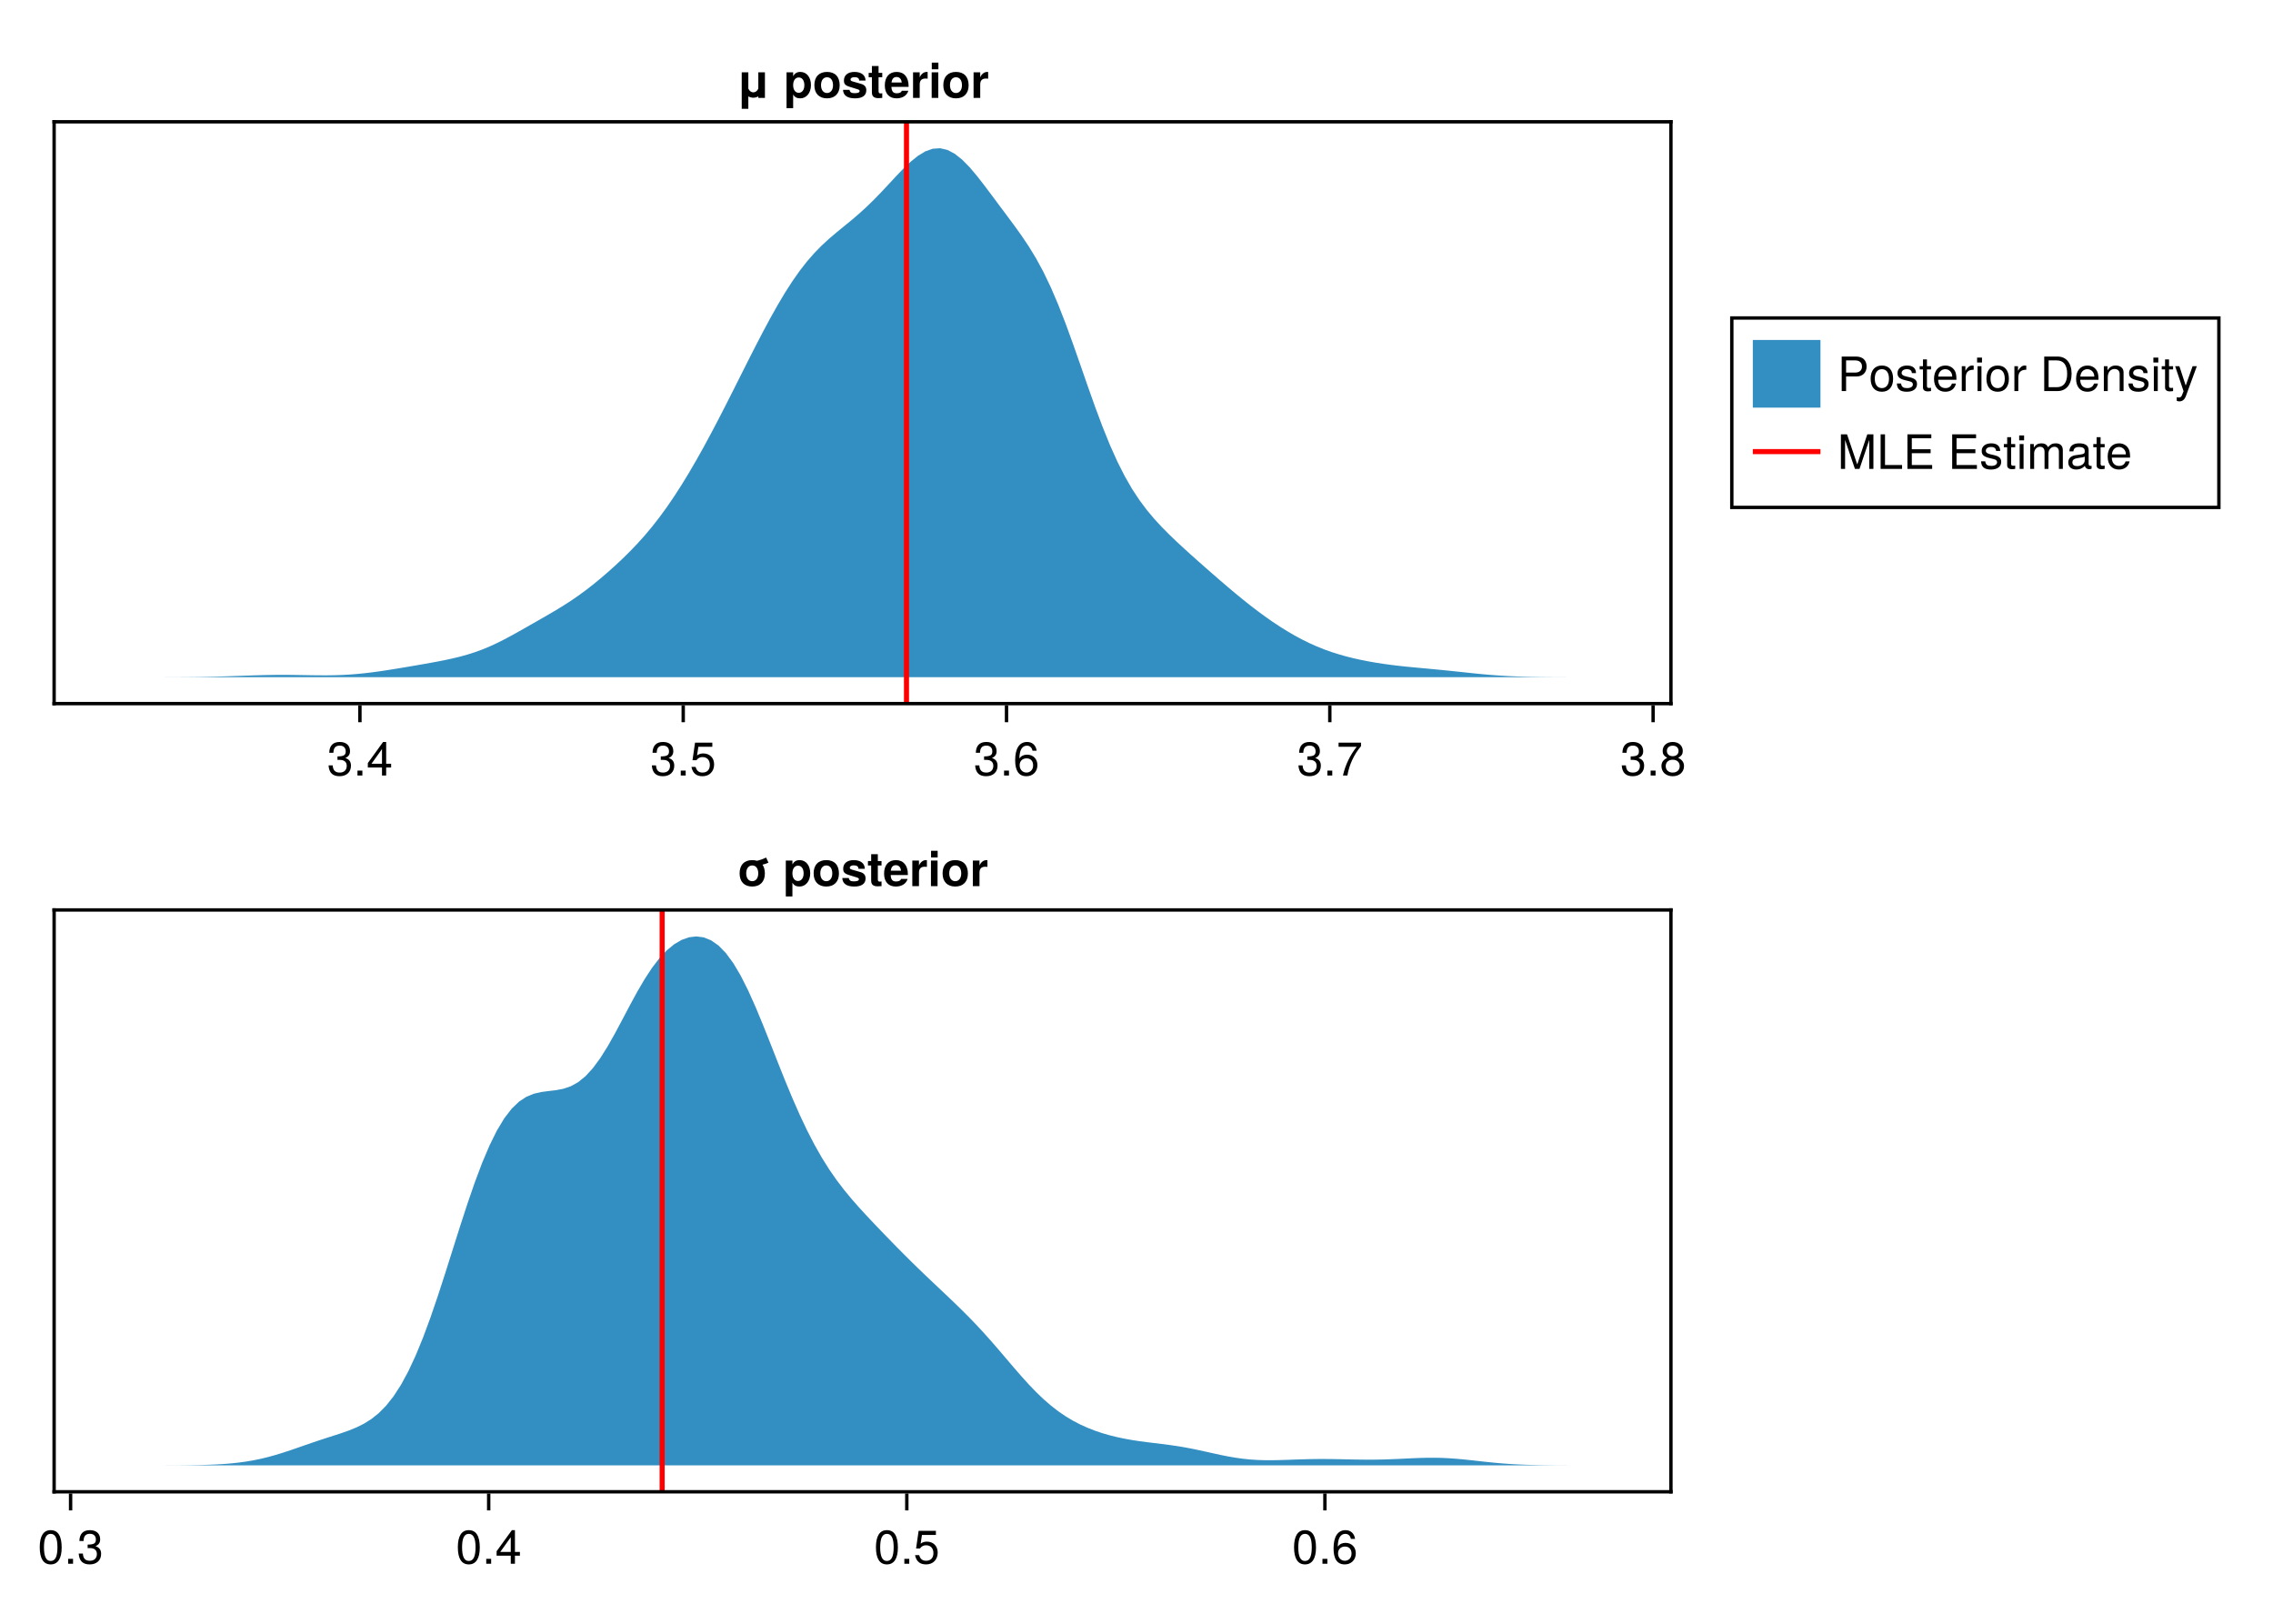 <?xml version="1.0" encoding="UTF-8"?>
<svg xmlns="http://www.w3.org/2000/svg" xmlns:xlink="http://www.w3.org/1999/xlink" width="672" height="480" viewBox="0 0 672 480">
<defs>
<g>
<g id="glyph-0-0-56b167a8">
<path d="M 7.078 -2.891 C 7.078 -1.016 5.766 0.203 3.719 0.203 C 1.688 0.203 0.609 -0.781 0.453 -3 C 0.453 -3 1.688 -3 1.688 -3 C 1.766 -1.547 2.422 -0.875 3.766 -0.875 C 5.047 -0.875 5.828 -1.625 5.828 -2.875 C 5.828 -3.969 5.125 -4.625 3.766 -4.625 C 3.766 -4.625 3.094 -4.625 3.094 -4.625 C 3.094 -4.625 3.094 -5.656 3.094 -5.656 C 5.062 -5.656 5.531 -6.094 5.531 -7.156 C 5.531 -8.203 4.875 -8.844 3.781 -8.844 C 2.516 -8.844 1.922 -8.188 1.891 -6.719 C 1.891 -6.719 0.656 -6.719 0.656 -6.719 C 0.703 -8.828 1.766 -9.922 3.766 -9.922 C 5.656 -9.922 6.797 -8.906 6.797 -7.203 C 6.797 -6.203 6.328 -5.562 5.406 -5.188 C 6.594 -4.781 7.078 -4.094 7.078 -2.891 Z M 7.078 -2.891 "/>
</g>
<g id="glyph-0-1-56b167a8">
<path d="M 2.672 0 C 2.672 0 1.219 0 1.219 0 C 1.219 0 1.219 -1.453 1.219 -1.453 C 1.219 -1.453 2.672 -1.453 2.672 -1.453 C 2.672 -1.453 2.672 0 2.672 0 Z M 2.672 0 "/>
</g>
<g id="glyph-1-0-56b167a8">
<path d="M 7.281 -2.375 C 7.281 -2.375 5.812 -2.375 5.812 -2.375 C 5.812 -2.375 5.812 0 5.812 0 C 5.812 0 4.578 0 4.578 0 C 4.578 0 4.578 -2.375 4.578 -2.375 C 4.578 -2.375 0.391 -2.375 0.391 -2.375 C 0.391 -2.375 0.391 -3.688 0.391 -3.688 C 0.391 -3.688 4.906 -9.922 4.906 -9.922 C 4.906 -9.922 5.812 -9.922 5.812 -9.922 C 5.812 -9.922 5.812 -3.484 5.812 -3.484 C 5.812 -3.484 7.281 -3.484 7.281 -3.484 C 7.281 -3.484 7.281 -2.375 7.281 -2.375 Z M 4.578 -3.484 C 4.578 -3.484 4.578 -7.828 4.578 -7.828 C 4.578 -7.828 1.469 -3.484 1.469 -3.484 C 1.469 -3.484 4.578 -3.484 4.578 -3.484 Z M 4.578 -3.484 "/>
</g>
<g id="glyph-2-0-56b167a8">
<path d="M 7.078 -2.891 C 7.078 -1.016 5.766 0.203 3.719 0.203 C 1.688 0.203 0.609 -0.781 0.453 -3 C 0.453 -3 1.688 -3 1.688 -3 C 1.766 -1.547 2.422 -0.875 3.766 -0.875 C 5.047 -0.875 5.828 -1.625 5.828 -2.875 C 5.828 -3.969 5.125 -4.625 3.766 -4.625 C 3.766 -4.625 3.094 -4.625 3.094 -4.625 C 3.094 -4.625 3.094 -5.656 3.094 -5.656 C 5.062 -5.656 5.531 -6.094 5.531 -7.156 C 5.531 -8.203 4.875 -8.844 3.781 -8.844 C 2.516 -8.844 1.922 -8.188 1.891 -6.719 C 1.891 -6.719 0.656 -6.719 0.656 -6.719 C 0.703 -8.828 1.766 -9.922 3.766 -9.922 C 5.656 -9.922 6.797 -8.906 6.797 -7.203 C 6.797 -6.203 6.328 -5.562 5.406 -5.188 C 6.594 -4.781 7.078 -4.094 7.078 -2.891 Z M 7.078 -2.891 "/>
</g>
<g id="glyph-3-0-56b167a8">
<path d="M 2.672 0 C 2.672 0 1.219 0 1.219 0 C 1.219 0 1.219 -1.453 1.219 -1.453 C 1.219 -1.453 2.672 -1.453 2.672 -1.453 C 2.672 -1.453 2.672 0 2.672 0 Z M 2.672 0 "/>
</g>
<g id="glyph-3-1-56b167a8">
<path d="M 7.188 -3.297 C 7.188 -1.188 5.781 0.203 3.781 0.203 C 2.016 0.203 0.891 -0.578 0.484 -2.547 C 0.484 -2.547 1.719 -2.547 1.719 -2.547 C 2.016 -1.422 2.672 -0.875 3.75 -0.875 C 5.094 -0.875 5.922 -1.688 5.922 -3.125 C 5.922 -4.594 5.078 -5.453 3.75 -5.453 C 2.984 -5.453 2.5 -5.203 1.938 -4.516 C 1.938 -4.516 0.797 -4.516 0.797 -4.516 C 0.797 -4.516 1.547 -9.719 1.547 -9.719 C 1.547 -9.719 6.656 -9.719 6.656 -9.719 C 6.656 -9.719 6.656 -8.5 6.656 -8.5 C 6.656 -8.5 2.531 -8.5 2.531 -8.5 C 2.531 -8.5 2.141 -5.938 2.141 -5.938 C 2.719 -6.359 3.281 -6.531 3.969 -6.531 C 5.875 -6.531 7.188 -5.25 7.188 -3.297 Z M 7.188 -3.297 "/>
</g>
<g id="glyph-3-2-56b167a8">
<path d="M 7.078 -2.891 C 7.078 -1.016 5.766 0.203 3.719 0.203 C 1.688 0.203 0.609 -0.781 0.453 -3 C 0.453 -3 1.688 -3 1.688 -3 C 1.766 -1.547 2.422 -0.875 3.766 -0.875 C 5.047 -0.875 5.828 -1.625 5.828 -2.875 C 5.828 -3.969 5.125 -4.625 3.766 -4.625 C 3.766 -4.625 3.094 -4.625 3.094 -4.625 C 3.094 -4.625 3.094 -5.656 3.094 -5.656 C 5.062 -5.656 5.531 -6.094 5.531 -7.156 C 5.531 -8.203 4.875 -8.844 3.781 -8.844 C 2.516 -8.844 1.922 -8.188 1.891 -6.719 C 1.891 -6.719 0.656 -6.719 0.656 -6.719 C 0.703 -8.828 1.766 -9.922 3.766 -9.922 C 5.656 -9.922 6.797 -8.906 6.797 -7.203 C 6.797 -6.203 6.328 -5.562 5.406 -5.188 C 6.594 -4.781 7.078 -4.094 7.078 -2.891 Z M 7.078 -2.891 "/>
</g>
<g id="glyph-3-3-56b167a8">
<path d="M 7.188 -3.078 C 7.188 -1.141 5.828 0.203 3.938 0.203 C 1.672 0.203 0.609 -1.422 0.609 -4.516 C 0.609 -7.984 1.844 -9.922 4.156 -9.922 C 5.672 -9.922 6.734 -8.953 6.969 -7.344 C 6.969 -7.344 5.734 -7.344 5.734 -7.344 C 5.547 -8.281 4.938 -8.828 4.078 -8.828 C 2.656 -8.828 1.875 -7.484 1.859 -5.062 C 2.391 -5.797 3.156 -6.172 4.141 -6.172 C 5.922 -6.172 7.188 -4.922 7.188 -3.078 Z M 5.922 -2.984 C 5.922 -4.312 5.188 -5.078 3.984 -5.078 C 2.766 -5.078 1.938 -4.281 1.938 -3.047 C 1.938 -1.781 2.797 -0.875 3.953 -0.875 C 5.078 -0.875 5.922 -1.734 5.922 -2.984 Z M 5.922 -2.984 "/>
</g>
<g id="glyph-3-4-56b167a8">
<path d="M 7.188 -2.797 C 7.188 -1 5.812 0.203 3.844 0.203 C 1.891 0.203 0.516 -1 0.516 -2.812 C 0.516 -3.906 1.078 -4.672 2.219 -5.219 C 1.203 -5.859 0.875 -6.359 0.875 -7.281 C 0.875 -8.828 2.094 -9.922 3.844 -9.922 C 5.609 -9.922 6.828 -8.828 6.828 -7.281 C 6.828 -6.344 6.5 -5.844 5.469 -5.219 C 6.625 -4.672 7.188 -3.906 7.188 -2.797 Z M 5.578 -7.25 C 5.578 -8.219 4.906 -8.828 3.844 -8.828 C 2.812 -8.828 2.125 -8.219 2.125 -7.266 C 2.125 -6.328 2.812 -5.719 3.844 -5.719 C 4.891 -5.719 5.578 -6.328 5.578 -7.25 Z M 5.922 -2.781 C 5.922 -3.953 5.078 -4.672 3.844 -4.672 C 2.625 -4.672 1.781 -3.953 1.781 -2.781 C 1.781 -1.625 2.625 -0.875 3.828 -0.875 C 5.078 -0.875 5.922 -1.609 5.922 -2.781 Z M 5.922 -2.781 "/>
</g>
<g id="glyph-3-5-56b167a8">
<path d="M 7.094 -4.781 C 7.094 -1.516 5.953 0.203 3.844 0.203 C 1.719 0.203 0.609 -1.516 0.609 -4.859 C 0.609 -8.188 1.703 -9.922 3.844 -9.922 C 6 -9.922 7.094 -8.219 7.094 -4.781 Z M 5.844 -4.891 C 5.844 -7.547 5.188 -8.828 3.844 -8.828 C 2.516 -8.828 1.859 -7.562 1.859 -4.844 C 1.859 -2.125 2.516 -0.812 3.828 -0.812 C 5.188 -0.812 5.844 -2.078 5.844 -4.891 Z M 5.844 -4.891 "/>
</g>
<g id="glyph-4-0-56b167a8">
<path d="M 7.078 -2.891 C 7.078 -1.016 5.766 0.203 3.719 0.203 C 1.688 0.203 0.609 -0.781 0.453 -3 C 0.453 -3 1.688 -3 1.688 -3 C 1.766 -1.547 2.422 -0.875 3.766 -0.875 C 5.047 -0.875 5.828 -1.625 5.828 -2.875 C 5.828 -3.969 5.125 -4.625 3.766 -4.625 C 3.766 -4.625 3.094 -4.625 3.094 -4.625 C 3.094 -4.625 3.094 -5.656 3.094 -5.656 C 5.062 -5.656 5.531 -6.094 5.531 -7.156 C 5.531 -8.203 4.875 -8.844 3.781 -8.844 C 2.516 -8.844 1.922 -8.188 1.891 -6.719 C 1.891 -6.719 0.656 -6.719 0.656 -6.719 C 0.703 -8.828 1.766 -9.922 3.766 -9.922 C 5.656 -9.922 6.797 -8.906 6.797 -7.203 C 6.797 -6.203 6.328 -5.562 5.406 -5.188 C 6.594 -4.781 7.078 -4.094 7.078 -2.891 Z M 7.078 -2.891 "/>
</g>
<g id="glyph-4-1-56b167a8">
<path d="M 2.672 0 C 2.672 0 1.219 0 1.219 0 C 1.219 0 1.219 -1.453 1.219 -1.453 C 1.219 -1.453 2.672 -1.453 2.672 -1.453 C 2.672 -1.453 2.672 0 2.672 0 Z M 2.672 0 "/>
</g>
<g id="glyph-4-2-56b167a8">
<path d="M 7.281 -8.688 C 5.188 -6.203 3.797 -3.203 3.25 0 C 3.25 0 1.938 0 1.938 0 C 2.625 -3.109 4.031 -6 6 -8.5 C 6 -8.5 0.641 -8.5 0.641 -8.5 C 0.641 -8.5 0.641 -9.719 0.641 -9.719 C 0.641 -9.719 7.281 -9.719 7.281 -9.719 C 7.281 -9.719 7.281 -8.688 7.281 -8.688 Z M 7.281 -8.688 "/>
</g>
<g id="glyph-4-3-56b167a8">
<path d="M 7.094 -4.781 C 7.094 -1.516 5.953 0.203 3.844 0.203 C 1.719 0.203 0.609 -1.516 0.609 -4.859 C 0.609 -8.188 1.703 -9.922 3.844 -9.922 C 6 -9.922 7.094 -8.219 7.094 -4.781 Z M 5.844 -4.891 C 5.844 -7.547 5.188 -8.828 3.844 -8.828 C 2.516 -8.828 1.859 -7.562 1.859 -4.844 C 1.859 -2.125 2.516 -0.812 3.828 -0.812 C 5.188 -0.812 5.844 -2.078 5.844 -4.891 Z M 5.844 -4.891 "/>
</g>
<g id="glyph-4-4-56b167a8">
<path d="M 7.281 -2.375 C 7.281 -2.375 5.812 -2.375 5.812 -2.375 C 5.812 -2.375 5.812 0 5.812 0 C 5.812 0 4.578 0 4.578 0 C 4.578 0 4.578 -2.375 4.578 -2.375 C 4.578 -2.375 0.391 -2.375 0.391 -2.375 C 0.391 -2.375 0.391 -3.688 0.391 -3.688 C 0.391 -3.688 4.906 -9.922 4.906 -9.922 C 4.906 -9.922 5.812 -9.922 5.812 -9.922 C 5.812 -9.922 5.812 -3.484 5.812 -3.484 C 5.812 -3.484 7.281 -3.484 7.281 -3.484 C 7.281 -3.484 7.281 -2.375 7.281 -2.375 Z M 4.578 -3.484 C 4.578 -3.484 4.578 -7.828 4.578 -7.828 C 4.578 -7.828 1.469 -3.484 1.469 -3.484 C 1.469 -3.484 4.578 -3.484 4.578 -3.484 Z M 4.578 -3.484 "/>
</g>
<g id="glyph-4-5-56b167a8">
<path d="M 7.188 -3.297 C 7.188 -1.188 5.781 0.203 3.781 0.203 C 2.016 0.203 0.891 -0.578 0.484 -2.547 C 0.484 -2.547 1.719 -2.547 1.719 -2.547 C 2.016 -1.422 2.672 -0.875 3.75 -0.875 C 5.094 -0.875 5.922 -1.688 5.922 -3.125 C 5.922 -4.594 5.078 -5.453 3.75 -5.453 C 2.984 -5.453 2.5 -5.203 1.938 -4.516 C 1.938 -4.516 0.797 -4.516 0.797 -4.516 C 0.797 -4.516 1.547 -9.719 1.547 -9.719 C 1.547 -9.719 6.656 -9.719 6.656 -9.719 C 6.656 -9.719 6.656 -8.5 6.656 -8.5 C 6.656 -8.5 2.531 -8.5 2.531 -8.5 C 2.531 -8.5 2.141 -5.938 2.141 -5.938 C 2.719 -6.359 3.281 -6.531 3.969 -6.531 C 5.875 -6.531 7.188 -5.25 7.188 -3.297 Z M 7.188 -3.297 "/>
</g>
<g id="glyph-4-6-56b167a8">
<path d="M 8.641 -7.203 C 8.641 -5.516 7.469 -4.328 5.781 -4.328 C 5.781 -4.328 2.578 -4.328 2.578 -4.328 C 2.578 -4.328 2.578 0 2.578 0 C 2.578 0 1.281 0 1.281 0 C 1.281 0 1.281 -10.203 1.281 -10.203 C 1.281 -10.203 5.484 -10.203 5.484 -10.203 C 7.5 -10.203 8.641 -9.125 8.641 -7.203 Z M 7.281 -7.266 C 7.281 -8.391 6.531 -9.062 5.297 -9.062 C 5.297 -9.062 2.578 -9.062 2.578 -9.062 C 2.578 -9.062 2.578 -5.469 2.578 -5.469 C 2.578 -5.469 5.297 -5.469 5.297 -5.469 C 6.531 -5.469 7.281 -6.141 7.281 -7.266 Z M 7.281 -7.266 "/>
</g>
<g id="glyph-4-7-56b167a8">
<path d="M 7.141 -3.609 C 7.141 -1.203 5.875 0.203 3.828 0.203 C 1.734 0.203 0.5 -1.203 0.5 -3.672 C 0.5 -6.125 1.75 -7.547 3.812 -7.547 C 5.922 -7.547 7.141 -6.141 7.141 -3.609 Z M 5.922 -3.625 C 5.922 -5.453 5.141 -6.469 3.828 -6.469 C 2.516 -6.469 1.719 -5.438 1.719 -3.672 C 1.719 -1.891 2.516 -0.875 3.828 -0.875 C 5.109 -0.875 5.922 -1.906 5.922 -3.625 Z M 5.922 -3.625 "/>
</g>
<g id="glyph-4-8-56b167a8">
<path d="M 6.422 -2.062 C 6.422 -0.641 5.25 0.203 3.406 0.203 C 1.484 0.203 0.531 -0.547 0.469 -2.234 C 0.469 -2.234 1.703 -2.234 1.703 -2.234 C 1.859 -1.125 2.453 -0.875 3.5 -0.875 C 4.516 -0.875 5.203 -1.281 5.203 -1.953 C 5.203 -2.484 4.891 -2.734 4.078 -2.922 C 4.078 -2.922 2.984 -3.188 2.984 -3.188 C 1.25 -3.609 0.656 -4.156 0.656 -5.312 C 0.656 -6.656 1.766 -7.547 3.469 -7.547 C 5.172 -7.547 6.125 -6.734 6.125 -5.297 C 6.125 -5.297 4.906 -5.297 4.906 -5.297 C 4.875 -6.062 4.375 -6.469 3.438 -6.469 C 2.484 -6.469 1.875 -6.031 1.875 -5.359 C 1.875 -4.844 2.281 -4.531 3.234 -4.312 C 3.234 -4.312 4.359 -4.047 4.359 -4.047 C 5.812 -3.703 6.422 -3.156 6.422 -2.062 Z M 6.422 -2.062 "/>
</g>
<g id="glyph-4-9-56b167a8">
<path d="M 3.562 0 C 3.156 0.062 2.891 0.094 2.609 0.094 C 1.688 0.094 1.188 -0.328 1.188 -1.062 C 1.188 -1.062 1.188 -6.391 1.188 -6.391 C 1.188 -6.391 0.203 -6.391 0.203 -6.391 C 0.203 -6.391 0.203 -7.344 0.203 -7.344 C 0.203 -7.344 1.188 -7.344 1.188 -7.344 C 1.188 -7.344 1.188 -9.359 1.188 -9.359 C 1.188 -9.359 2.359 -9.359 2.359 -9.359 C 2.359 -9.359 2.359 -7.344 2.359 -7.344 C 2.359 -7.344 3.562 -7.344 3.562 -7.344 C 3.562 -7.344 3.562 -6.391 3.562 -6.391 C 3.562 -6.391 2.359 -6.391 2.359 -6.391 C 2.359 -6.391 2.359 -1.578 2.359 -1.578 C 2.359 -1.062 2.484 -0.922 3 -0.922 C 3.219 -0.922 3.406 -0.938 3.562 -0.984 C 3.562 -0.984 3.562 0 3.562 0 Z M 3.562 0 "/>
</g>
<g id="glyph-4-10-56b167a8">
<path d="M 7.188 -3.328 C 7.188 -3.328 1.781 -3.328 1.781 -3.328 C 1.812 -1.656 2.719 -0.875 3.938 -0.875 C 4.875 -0.875 5.531 -1.266 5.859 -2.219 C 5.859 -2.219 7.031 -2.219 7.031 -2.219 C 6.734 -0.734 5.578 0.203 3.891 0.203 C 1.828 0.203 0.562 -1.219 0.562 -3.625 C 0.562 -6.031 1.875 -7.547 3.922 -7.547 C 5.297 -7.547 6.406 -6.812 6.891 -5.609 C 7.094 -5.062 7.188 -4.391 7.188 -3.328 Z M 5.938 -4.375 C 5.938 -5.516 5.047 -6.469 3.906 -6.469 C 2.734 -6.469 1.906 -5.594 1.812 -4.281 C 1.812 -4.281 5.922 -4.281 5.922 -4.281 C 5.938 -4.312 5.938 -4.375 5.938 -4.375 Z M 5.938 -4.375 "/>
</g>
<g id="glyph-4-11-56b167a8">
<path d="M 4.5 -6.312 C 2.688 -6.281 2.141 -5.453 2.141 -3.812 C 2.141 -3.812 2.141 0 2.141 0 C 2.141 0 0.984 0 0.984 0 C 0.984 0 0.984 -7.344 0.984 -7.344 C 0.984 -7.344 2.047 -7.344 2.047 -7.344 C 2.047 -7.344 2.047 -6 2.047 -6 C 2.719 -7.094 3.297 -7.547 4.047 -7.547 C 4.203 -7.547 4.297 -7.531 4.5 -7.5 C 4.5 -7.5 4.5 -6.312 4.5 -6.312 Z M 4.5 -6.312 "/>
</g>
<g id="glyph-4-12-56b167a8">
<path d="M 2.141 0 C 2.141 0 0.984 0 0.984 0 C 0.984 0 0.984 -7.344 0.984 -7.344 C 0.984 -7.344 2.141 -7.344 2.141 -7.344 C 2.141 -7.344 2.141 0 2.141 0 Z M 2.297 -8.438 C 2.297 -8.438 0.844 -8.438 0.844 -8.438 C 0.844 -8.438 0.844 -9.891 0.844 -9.891 C 0.844 -9.891 2.297 -9.891 2.297 -9.891 C 2.297 -9.891 2.297 -8.438 2.297 -8.438 Z M 2.297 -8.438 "/>
</g>
<g id="glyph-4-13-56b167a8">
<path d="M 9.344 -5.109 C 9.344 -1.938 7.75 0 5.188 0 C 5.188 0 1.25 0 1.25 0 C 1.25 0 1.25 -10.203 1.25 -10.203 C 1.25 -10.203 5.188 -10.203 5.188 -10.203 C 7.766 -10.203 9.344 -8.281 9.344 -5.109 Z M 8.031 -5.094 C 8.031 -7.703 6.969 -9.062 4.953 -9.062 C 4.953 -9.062 2.547 -9.062 2.547 -9.062 C 2.547 -9.062 2.547 -1.141 2.547 -1.141 C 2.547 -1.141 4.953 -1.141 4.953 -1.141 C 6.969 -1.141 8.031 -2.516 8.031 -5.094 Z M 8.031 -5.094 "/>
</g>
<g id="glyph-4-14-56b167a8">
<path d="M 6.812 0 C 6.812 0 5.656 0 5.656 0 C 5.656 0 5.656 -5.078 5.656 -5.078 C 5.656 -5.969 5.062 -6.531 4.141 -6.531 C 2.953 -6.531 2.141 -5.547 2.141 -4.047 C 2.141 -4.047 2.141 0 2.141 0 C 2.141 0 0.984 0 0.984 0 C 0.984 0 0.984 -7.344 0.984 -7.344 C 0.984 -7.344 2.062 -7.344 2.062 -7.344 C 2.062 -7.344 2.062 -6.109 2.062 -6.109 C 2.703 -7.125 3.406 -7.547 4.5 -7.547 C 5.906 -7.547 6.812 -6.766 6.812 -5.547 C 6.812 -5.547 6.812 0 6.812 0 Z M 6.812 0 "/>
</g>
<g id="glyph-4-15-56b167a8">
<path d="M 10.656 0 C 10.656 0 9.422 0 9.422 0 C 9.422 0 9.422 -8.547 9.422 -8.547 C 9.422 -8.547 6.547 0 6.547 0 C 6.547 0 5.188 0 5.188 0 C 5.188 0 2.281 -8.547 2.281 -8.547 C 2.281 -8.547 2.281 0 2.281 0 C 2.281 0 1.047 0 1.047 0 C 1.047 0 1.047 -10.203 1.047 -10.203 C 1.047 -10.203 2.859 -10.203 2.859 -10.203 C 2.859 -10.203 5.875 -1.312 5.875 -1.312 C 5.875 -1.312 8.844 -10.203 8.844 -10.203 C 8.844 -10.203 10.656 -10.203 10.656 -10.203 C 10.656 -10.203 10.656 0 10.656 0 Z M 10.656 0 "/>
</g>
<g id="glyph-4-16-56b167a8">
<path d="M 7.469 0 C 7.469 0 1.125 0 1.125 0 C 1.125 0 1.125 -10.203 1.125 -10.203 C 1.125 -10.203 2.422 -10.203 2.422 -10.203 C 2.422 -10.203 2.422 -1.141 2.422 -1.141 C 2.422 -1.141 7.469 -1.141 7.469 -1.141 C 7.469 -1.141 7.469 0 7.469 0 Z M 7.469 0 "/>
</g>
<g id="glyph-4-17-56b167a8">
<path d="M 8.578 0 C 8.578 0 1.266 0 1.266 0 C 1.266 0 1.266 -10.203 1.266 -10.203 C 1.266 -10.203 8.328 -10.203 8.328 -10.203 C 8.328 -10.203 8.328 -9.062 8.328 -9.062 C 8.328 -9.062 2.562 -9.062 2.562 -9.062 C 2.562 -9.062 2.562 -5.797 2.562 -5.797 C 2.562 -5.797 8.125 -5.797 8.125 -5.797 C 8.125 -5.797 8.125 -4.641 8.125 -4.641 C 8.125 -4.641 2.562 -4.641 2.562 -4.641 C 2.562 -4.641 2.562 -1.141 2.562 -1.141 C 2.562 -1.141 8.578 -1.141 8.578 -1.141 C 8.578 -1.141 8.578 0 8.578 0 Z M 8.578 0 "/>
</g>
<g id="glyph-4-18-56b167a8">
</g>
<g id="glyph-5-0-56b167a8">
<path d="M 8.547 0 C 8.547 0 6.594 0 6.594 0 C 6.594 0 6.594 -0.453 6.594 -0.453 C 6.156 -0.203 5.656 -0.062 5.125 -0.062 C 4.578 -0.062 4.078 -0.203 3.641 -0.453 C 3.641 -0.453 3.641 3.219 3.641 3.219 C 3.641 3.219 1.688 3.219 1.688 3.219 C 1.688 3.219 1.688 -7.562 1.688 -7.562 C 1.688 -7.562 3.641 -7.562 3.641 -7.562 C 3.641 -7.562 3.641 -2.766 3.641 -2.766 C 3.906 -2.125 4.422 -1.656 5.125 -1.656 C 5.812 -1.656 6.328 -2.125 6.594 -2.766 C 6.594 -2.766 6.594 -7.562 6.594 -7.562 C 6.594 -7.562 8.547 -7.562 8.547 -7.562 C 8.547 -7.562 8.547 0 8.547 0 Z M 8.547 0 "/>
</g>
<g id="glyph-5-1-56b167a8">
<path d="M 9.375 -6.938 C 8.812 -6.656 8.203 -6.484 7.609 -6.344 C 8.062 -5.703 8.312 -4.812 8.312 -3.719 C 8.312 -1.297 6.875 0.125 4.578 0.125 C 2.25 0.125 0.844 -1.281 0.844 -3.781 C 0.844 -6.266 2.25 -7.688 4.562 -7.688 C 5.078 -7.688 5.547 -7.609 5.969 -7.484 C 6.906 -7.688 7.812 -8.031 8.688 -8.438 C 8.688 -8.438 9.375 -6.938 9.375 -6.938 Z M 6.359 -3.75 C 6.359 -5.234 5.656 -6.109 4.578 -6.109 C 3.516 -6.109 2.797 -5.219 2.797 -3.781 C 2.797 -2.344 3.516 -1.453 4.578 -1.453 C 5.625 -1.453 6.359 -2.344 6.359 -3.75 Z M 6.359 -3.75 "/>
</g>
<g id="glyph-6-0-56b167a8">
</g>
<g id="glyph-6-1-56b167a8">
<path d="M 8.031 -3.781 C 8.031 -1.484 6.688 0.125 4.875 0.125 C 3.922 0.125 3.25 -0.172 2.766 -1.016 C 2.766 -1.016 2.766 3.047 2.766 3.047 C 2.766 3.047 0.812 3.047 0.812 3.047 C 0.812 3.047 0.812 -7.562 0.812 -7.562 C 0.812 -7.562 2.766 -7.562 2.766 -7.562 C 2.766 -7.562 2.766 -6.438 2.766 -6.438 C 3.25 -7.281 3.922 -7.688 4.875 -7.688 C 6.844 -7.688 8.031 -6.016 8.031 -3.781 Z M 6.078 -3.75 C 6.078 -5.188 5.422 -6.047 4.422 -6.047 C 3.438 -6.047 2.766 -5.188 2.766 -3.781 C 2.766 -2.359 3.438 -1.516 4.422 -1.516 C 5.391 -1.516 6.078 -2.375 6.078 -3.75 Z M 6.078 -3.75 "/>
</g>
<g id="glyph-6-2-56b167a8">
<path d="M 7.969 -3.719 C 7.969 -1.297 6.531 0.125 4.234 0.125 C 1.906 0.125 0.484 -1.281 0.484 -3.781 C 0.484 -6.266 1.906 -7.688 4.219 -7.688 C 6.578 -7.688 7.969 -6.281 7.969 -3.719 Z M 6 -3.75 C 6 -5.234 5.312 -6.109 4.234 -6.109 C 3.156 -6.109 2.453 -5.219 2.453 -3.781 C 2.453 -2.344 3.156 -1.453 4.234 -1.453 C 5.281 -1.453 6 -2.344 6 -3.75 Z M 6 -3.75 "/>
</g>
<g id="glyph-6-3-56b167a8">
<path d="M 7.281 -2.234 C 7.281 -0.719 6.109 0.125 3.969 0.125 C 1.688 0.125 0.469 -0.734 0.406 -2.391 C 0.406 -2.391 2.328 -2.391 2.328 -2.391 C 2.484 -1.578 2.969 -1.406 3.859 -1.406 C 4.781 -1.406 5.312 -1.594 5.312 -2.062 C 5.312 -2.266 5.156 -2.422 4.656 -2.578 C 4.656 -2.578 2.328 -3.297 2.328 -3.297 C 0.922 -3.734 0.672 -4.234 0.672 -5.172 C 0.672 -6.719 1.859 -7.688 3.781 -7.688 C 5.812 -7.688 7.047 -6.719 7.062 -5.125 C 7.062 -5.125 5.188 -5.125 5.188 -5.125 C 5.172 -5.812 4.703 -6.141 3.766 -6.141 C 3.078 -6.141 2.625 -5.859 2.625 -5.453 C 2.625 -5.141 2.766 -5.016 3.312 -4.859 C 3.312 -4.859 5.797 -4.141 5.797 -4.141 C 6.797 -3.844 7.281 -3.203 7.281 -2.344 C 7.281 -2.344 7.281 -2.234 7.281 -2.234 Z M 7.281 -2.234 "/>
</g>
<g id="glyph-6-4-56b167a8">
<path d="M 4.219 0 C 3.859 0.016 3.516 0.062 3.078 0.062 C 1.797 0.062 1.156 -0.438 1.156 -1.625 C 1.156 -1.625 1.156 -6.109 1.156 -6.109 C 1.156 -6.109 0.203 -6.109 0.203 -6.109 C 0.203 -6.109 0.203 -7.406 0.203 -7.406 C 0.203 -7.406 1.156 -7.406 1.156 -7.406 C 1.156 -7.406 1.156 -9.438 1.156 -9.438 C 1.156 -9.438 3.125 -9.438 3.125 -9.438 C 3.125 -9.438 3.125 -7.406 3.125 -7.406 C 3.125 -7.406 4.219 -7.406 4.219 -7.406 C 4.219 -7.406 4.219 -6.109 4.219 -6.109 C 4.219 -6.109 3.125 -6.109 3.125 -6.109 C 3.125 -6.109 3.125 -2.156 3.125 -2.156 C 3.125 -1.484 3.25 -1.328 3.766 -1.328 C 3.906 -1.328 4.016 -1.344 4.219 -1.375 C 4.219 -1.375 4.219 0 4.219 0 Z M 4.219 0 "/>
</g>
<g id="glyph-6-5-56b167a8">
<path d="M 2.891 0 C 2.891 0 0.938 0 0.938 0 C 0.938 0 0.938 -7.562 0.938 -7.562 C 0.938 -7.562 2.891 -7.562 2.891 -7.562 C 2.891 -7.562 2.891 0 2.891 0 Z M 2.922 -8.469 C 2.922 -8.469 0.969 -8.469 0.969 -8.469 C 0.969 -8.469 0.969 -10.438 0.969 -10.438 C 0.969 -10.438 2.922 -10.438 2.922 -10.438 C 2.922 -10.438 2.922 -8.469 2.922 -8.469 Z M 2.922 -8.469 "/>
</g>
<g id="glyph-6-6-56b167a8">
<path d="M 7.344 -3.5 C 7.344 -3.5 7.344 -3.266 7.344 -3.266 C 7.344 -3.266 2.266 -3.266 2.266 -3.266 C 2.328 -1.797 2.906 -1.375 3.844 -1.375 C 4.547 -1.375 5.172 -1.578 5.328 -2.125 C 5.328 -2.125 7.266 -2.125 7.266 -2.125 C 6.828 -0.641 5.453 0.125 3.766 0.125 C 1.625 0.125 0.312 -1.266 0.312 -3.688 C 0.312 -6.219 1.641 -7.688 3.812 -7.688 C 6.031 -7.688 7.344 -6.109 7.344 -3.5 Z M 5.312 -4.562 C 5.203 -5.641 4.625 -6.188 3.781 -6.188 C 2.906 -6.188 2.422 -5.609 2.297 -4.562 C 2.297 -4.562 5.312 -4.562 5.312 -4.562 Z M 5.312 -4.562 "/>
</g>
<g id="glyph-6-7-56b167a8">
<path d="M 5.188 -5.688 C 4.906 -5.719 4.781 -5.734 4.562 -5.734 C 3.422 -5.734 2.844 -5.172 2.844 -4.016 C 2.844 -4.016 2.844 0 2.844 0 C 2.844 0 0.875 0 0.875 0 C 0.875 0 0.875 -7.562 0.875 -7.562 C 0.875 -7.562 2.844 -7.562 2.844 -7.562 C 2.844 -7.562 2.844 -6.078 2.844 -6.078 C 3.266 -7.094 4.047 -7.688 4.938 -7.688 C 5 -7.688 5.062 -7.688 5.188 -7.672 C 5.188 -7.672 5.188 -5.688 5.188 -5.688 Z M 5.188 -5.688 "/>
</g>
<g id="glyph-7-0-56b167a8">
<path d="M 7.344 -3.5 C 7.344 -3.5 7.344 -3.266 7.344 -3.266 C 7.344 -3.266 2.266 -3.266 2.266 -3.266 C 2.328 -1.797 2.906 -1.375 3.844 -1.375 C 4.547 -1.375 5.172 -1.578 5.328 -2.125 C 5.328 -2.125 7.266 -2.125 7.266 -2.125 C 6.828 -0.641 5.453 0.125 3.766 0.125 C 1.625 0.125 0.312 -1.266 0.312 -3.688 C 0.312 -6.219 1.641 -7.688 3.812 -7.688 C 6.031 -7.688 7.344 -6.109 7.344 -3.5 Z M 5.312 -4.562 C 5.203 -5.641 4.625 -6.188 3.781 -6.188 C 2.906 -6.188 2.422 -5.609 2.297 -4.562 C 2.297 -4.562 5.312 -4.562 5.312 -4.562 Z M 5.312 -4.562 "/>
</g>
<g id="glyph-7-1-56b167a8">
<path d="M 5.188 -5.688 C 4.906 -5.719 4.781 -5.734 4.562 -5.734 C 3.422 -5.734 2.844 -5.172 2.844 -4.016 C 2.844 -4.016 2.844 0 2.844 0 C 2.844 0 0.875 0 0.875 0 C 0.875 0 0.875 -7.562 0.875 -7.562 C 0.875 -7.562 2.844 -7.562 2.844 -7.562 C 2.844 -7.562 2.844 -6.078 2.844 -6.078 C 3.266 -7.094 4.047 -7.688 4.938 -7.688 C 5 -7.688 5.062 -7.688 5.188 -7.672 C 5.188 -7.672 5.188 -5.688 5.188 -5.688 Z M 5.188 -5.688 "/>
</g>
<g id="glyph-8-0-56b167a8">
<path d="M 5.188 -5.688 C 4.906 -5.719 4.781 -5.734 4.562 -5.734 C 3.422 -5.734 2.844 -5.172 2.844 -4.016 C 2.844 -4.016 2.844 0 2.844 0 C 2.844 0 0.875 0 0.875 0 C 0.875 0 0.875 -7.562 0.875 -7.562 C 0.875 -7.562 2.844 -7.562 2.844 -7.562 C 2.844 -7.562 2.844 -6.078 2.844 -6.078 C 3.266 -7.094 4.047 -7.688 4.938 -7.688 C 5 -7.688 5.062 -7.688 5.188 -7.672 C 5.188 -7.672 5.188 -5.688 5.188 -5.688 Z M 5.188 -5.688 "/>
</g>
<g id="glyph-9-0-56b167a8">
<path d="M 7.094 -4.781 C 7.094 -1.516 5.953 0.203 3.844 0.203 C 1.719 0.203 0.609 -1.516 0.609 -4.859 C 0.609 -8.188 1.703 -9.922 3.844 -9.922 C 6 -9.922 7.094 -8.219 7.094 -4.781 Z M 5.844 -4.891 C 5.844 -7.547 5.188 -8.828 3.844 -8.828 C 2.516 -8.828 1.859 -7.562 1.859 -4.844 C 1.859 -2.125 2.516 -0.812 3.828 -0.812 C 5.188 -0.812 5.844 -2.078 5.844 -4.891 Z M 5.844 -4.891 "/>
</g>
<g id="glyph-10-0-56b167a8">
</g>
<g id="glyph-10-1-56b167a8">
<path d="M 8.031 -3.781 C 8.031 -1.484 6.688 0.125 4.875 0.125 C 3.922 0.125 3.25 -0.172 2.766 -1.016 C 2.766 -1.016 2.766 3.047 2.766 3.047 C 2.766 3.047 0.812 3.047 0.812 3.047 C 0.812 3.047 0.812 -7.562 0.812 -7.562 C 0.812 -7.562 2.766 -7.562 2.766 -7.562 C 2.766 -7.562 2.766 -6.438 2.766 -6.438 C 3.25 -7.281 3.922 -7.688 4.875 -7.688 C 6.844 -7.688 8.031 -6.016 8.031 -3.781 Z M 6.078 -3.75 C 6.078 -5.188 5.422 -6.047 4.422 -6.047 C 3.438 -6.047 2.766 -5.188 2.766 -3.781 C 2.766 -2.359 3.438 -1.516 4.422 -1.516 C 5.391 -1.516 6.078 -2.375 6.078 -3.75 Z M 6.078 -3.75 "/>
</g>
<g id="glyph-10-2-56b167a8">
<path d="M 7.969 -3.719 C 7.969 -1.297 6.531 0.125 4.234 0.125 C 1.906 0.125 0.484 -1.281 0.484 -3.781 C 0.484 -6.266 1.906 -7.688 4.219 -7.688 C 6.578 -7.688 7.969 -6.281 7.969 -3.719 Z M 6 -3.75 C 6 -5.234 5.312 -6.109 4.234 -6.109 C 3.156 -6.109 2.453 -5.219 2.453 -3.781 C 2.453 -2.344 3.156 -1.453 4.234 -1.453 C 5.281 -1.453 6 -2.344 6 -3.75 Z M 6 -3.75 "/>
</g>
<g id="glyph-10-3-56b167a8">
<path d="M 7.281 -2.234 C 7.281 -0.719 6.109 0.125 3.969 0.125 C 1.688 0.125 0.469 -0.734 0.406 -2.391 C 0.406 -2.391 2.328 -2.391 2.328 -2.391 C 2.484 -1.578 2.969 -1.406 3.859 -1.406 C 4.781 -1.406 5.312 -1.594 5.312 -2.062 C 5.312 -2.266 5.156 -2.422 4.656 -2.578 C 4.656 -2.578 2.328 -3.297 2.328 -3.297 C 0.922 -3.734 0.672 -4.234 0.672 -5.172 C 0.672 -6.719 1.859 -7.688 3.781 -7.688 C 5.812 -7.688 7.047 -6.719 7.062 -5.125 C 7.062 -5.125 5.188 -5.125 5.188 -5.125 C 5.172 -5.812 4.703 -6.141 3.766 -6.141 C 3.078 -6.141 2.625 -5.859 2.625 -5.453 C 2.625 -5.141 2.766 -5.016 3.312 -4.859 C 3.312 -4.859 5.797 -4.141 5.797 -4.141 C 6.797 -3.844 7.281 -3.203 7.281 -2.344 C 7.281 -2.344 7.281 -2.234 7.281 -2.234 Z M 7.281 -2.234 "/>
</g>
<g id="glyph-11-0-56b167a8">
<path d="M 4.5 -6.312 C 2.688 -6.281 2.141 -5.453 2.141 -3.812 C 2.141 -3.812 2.141 0 2.141 0 C 2.141 0 0.984 0 0.984 0 C 0.984 0 0.984 -7.344 0.984 -7.344 C 0.984 -7.344 2.047 -7.344 2.047 -7.344 C 2.047 -7.344 2.047 -6 2.047 -6 C 2.719 -7.094 3.297 -7.547 4.047 -7.547 C 4.203 -7.547 4.297 -7.531 4.5 -7.5 C 4.5 -7.5 4.5 -6.312 4.5 -6.312 Z M 4.5 -6.312 "/>
</g>
<g id="glyph-11-1-56b167a8">
</g>
<g id="glyph-11-2-56b167a8">
<path d="M 2.141 0 C 2.141 0 0.984 0 0.984 0 C 0.984 0 0.984 -7.344 0.984 -7.344 C 0.984 -7.344 2.141 -7.344 2.141 -7.344 C 2.141 -7.344 2.141 0 2.141 0 Z M 2.297 -8.438 C 2.297 -8.438 0.844 -8.438 0.844 -8.438 C 0.844 -8.438 0.844 -9.891 0.844 -9.891 C 0.844 -9.891 2.297 -9.891 2.297 -9.891 C 2.297 -9.891 2.297 -8.438 2.297 -8.438 Z M 2.297 -8.438 "/>
</g>
<g id="glyph-11-3-56b167a8">
<path d="M 10.641 0 C 10.641 0 9.484 0 9.484 0 C 9.484 0 9.484 -5.047 9.484 -5.047 C 9.484 -5.984 8.984 -6.531 8.141 -6.531 C 7.188 -6.531 6.391 -5.672 6.391 -4.609 C 6.391 -4.609 6.391 0 6.391 0 C 6.391 0 5.234 0 5.234 0 C 5.234 0 5.234 -5.047 5.234 -5.047 C 5.234 -5.984 4.75 -6.531 3.875 -6.531 C 2.922 -6.531 2.156 -5.672 2.156 -4.609 C 2.156 -4.609 2.156 0 2.156 0 C 2.156 0 1 0 1 0 C 1 0 1 -7.344 1 -7.344 C 1 -7.344 2.062 -7.344 2.062 -7.344 C 2.062 -7.344 2.062 -6.297 2.062 -6.297 C 2.688 -7.188 3.328 -7.547 4.312 -7.547 C 5.266 -7.547 5.859 -7.203 6.281 -6.422 C 6.969 -7.25 7.562 -7.547 8.547 -7.547 C 9.906 -7.547 10.641 -6.812 10.641 -5.5 C 10.641 -5.5 10.641 0 10.641 0 Z M 10.641 0 "/>
</g>
<g id="glyph-11-4-56b167a8">
<path d="M 7.484 -0.031 C 7.109 0.062 6.938 0.094 6.688 0.094 C 6.125 0.094 5.609 -0.312 5.484 -0.875 C 4.844 -0.188 3.938 0.203 3 0.203 C 1.516 0.203 0.594 -0.578 0.594 -1.906 C 0.594 -2.797 1.016 -3.453 1.875 -3.812 C 2.328 -3.984 2.578 -4.047 4.234 -4.25 C 5.156 -4.375 5.453 -4.578 5.453 -5.062 C 5.453 -5.062 5.453 -5.375 5.453 -5.375 C 5.453 -6.078 4.859 -6.469 3.812 -6.469 C 2.719 -6.469 2.188 -6.062 2.094 -5.172 C 2.094 -5.172 0.906 -5.172 0.906 -5.172 C 0.984 -6.859 2.078 -7.547 3.844 -7.547 C 5.656 -7.547 6.609 -6.844 6.609 -5.547 C 6.609 -5.547 6.609 -1.453 6.609 -1.453 C 6.609 -1.094 6.828 -0.875 7.234 -0.875 C 7.312 -0.875 7.359 -0.875 7.484 -0.906 C 7.484 -0.906 7.484 -0.031 7.484 -0.031 Z M 5.453 -2.531 C 5.453 -2.531 5.453 -3.625 5.453 -3.625 C 5.047 -3.438 4.797 -3.391 3.562 -3.219 C 2.328 -3.031 1.812 -2.703 1.812 -1.938 C 1.812 -1.141 2.344 -0.812 3.25 -0.812 C 4.375 -0.812 5.453 -1.484 5.453 -2.531 Z M 5.453 -2.531 "/>
</g>
<g id="glyph-11-5-56b167a8">
<path d="M 3.562 0 C 3.156 0.062 2.891 0.094 2.609 0.094 C 1.688 0.094 1.188 -0.328 1.188 -1.062 C 1.188 -1.062 1.188 -6.391 1.188 -6.391 C 1.188 -6.391 0.203 -6.391 0.203 -6.391 C 0.203 -6.391 0.203 -7.344 0.203 -7.344 C 0.203 -7.344 1.188 -7.344 1.188 -7.344 C 1.188 -7.344 1.188 -9.359 1.188 -9.359 C 1.188 -9.359 2.359 -9.359 2.359 -9.359 C 2.359 -9.359 2.359 -7.344 2.359 -7.344 C 2.359 -7.344 3.562 -7.344 3.562 -7.344 C 3.562 -7.344 3.562 -6.391 3.562 -6.391 C 3.562 -6.391 2.359 -6.391 2.359 -6.391 C 2.359 -6.391 2.359 -1.578 2.359 -1.578 C 2.359 -1.062 2.484 -0.922 3 -0.922 C 3.219 -0.922 3.406 -0.938 3.562 -0.984 C 3.562 -0.984 3.562 0 3.562 0 Z M 3.562 0 "/>
</g>
<g id="glyph-12-0-56b167a8">
<path d="M 6.688 -7.344 C 6.688 -7.344 3.438 1.547 3.438 1.547 C 3.031 2.594 2.359 3.047 1.547 3.047 C 1.234 3.047 1 3 0.75 2.875 C 0.75 2.875 0.75 1.812 0.75 1.812 C 1.016 1.875 1.203 1.906 1.375 1.906 C 1.875 1.906 2.109 1.703 2.312 1.188 C 2.312 1.188 2.766 0.031 2.766 0.031 C 2.766 0.031 0.281 -7.344 0.281 -7.344 C 0.281 -7.344 1.531 -7.344 1.531 -7.344 C 1.531 -7.344 3.406 -1.625 3.406 -1.625 C 3.406 -1.625 5.438 -7.344 5.438 -7.344 C 5.438 -7.344 6.688 -7.344 6.688 -7.344 Z M 6.688 -7.344 "/>
</g>
<g id="glyph-12-1-56b167a8">
<path d="M 3.562 0 C 3.156 0.062 2.891 0.094 2.609 0.094 C 1.688 0.094 1.188 -0.328 1.188 -1.062 C 1.188 -1.062 1.188 -6.391 1.188 -6.391 C 1.188 -6.391 0.203 -6.391 0.203 -6.391 C 0.203 -6.391 0.203 -7.344 0.203 -7.344 C 0.203 -7.344 1.188 -7.344 1.188 -7.344 C 1.188 -7.344 1.188 -9.359 1.188 -9.359 C 1.188 -9.359 2.359 -9.359 2.359 -9.359 C 2.359 -9.359 2.359 -7.344 2.359 -7.344 C 2.359 -7.344 3.562 -7.344 3.562 -7.344 C 3.562 -7.344 3.562 -6.391 3.562 -6.391 C 3.562 -6.391 2.359 -6.391 2.359 -6.391 C 2.359 -6.391 2.359 -1.578 2.359 -1.578 C 2.359 -1.062 2.484 -0.922 3 -0.922 C 3.219 -0.922 3.406 -0.938 3.562 -0.984 C 3.562 -0.984 3.562 0 3.562 0 Z M 3.562 0 "/>
</g>
<g id="glyph-12-2-56b167a8">
<path d="M 2.141 0 C 2.141 0 0.984 0 0.984 0 C 0.984 0 0.984 -7.344 0.984 -7.344 C 0.984 -7.344 2.141 -7.344 2.141 -7.344 C 2.141 -7.344 2.141 0 2.141 0 Z M 2.297 -8.438 C 2.297 -8.438 0.844 -8.438 0.844 -8.438 C 0.844 -8.438 0.844 -9.891 0.844 -9.891 C 0.844 -9.891 2.297 -9.891 2.297 -9.891 C 2.297 -9.891 2.297 -8.438 2.297 -8.438 Z M 2.297 -8.438 "/>
</g>
</g>
<clipPath id="clip-0-56b167a8">
<path clip-rule="nonzero" d="M 267 36 L 269 36 L 269 208 L 267 208 Z M 267 36 "/>
</clipPath>
<clipPath id="clip-1-56b167a8">
<path clip-rule="nonzero" d="M 195 269 L 197 269 L 197 441 L 195 441 Z M 195 269 "/>
</clipPath>
</defs>
<rect x="-67.2" y="-48" width="806.4" height="576" fill="rgb(100%, 100%, 100%)" fill-opacity="1"/>
<path fill-rule="nonzero" fill="rgb(100%, 100%, 100%)" fill-opacity="1" d="M 16 208 L 494 208 L 494 36 L 16 36 Z M 16 208 "/>
<path fill-rule="nonzero" fill="rgb(100%, 100%, 100%)" fill-opacity="1" d="M 16 441 L 494 441 L 494 269 L 16 269 Z M 16 441 "/>
<g fill="rgb(0%, 0%, 0%)" fill-opacity="1">
<use xlink:href="#glyph-0-0-56b167a8" x="96.68" y="229.258"/>
</g>
<g fill="rgb(0%, 0%, 0%)" fill-opacity="1">
<use xlink:href="#glyph-0-1-56b167a8" x="104.464" y="229.258"/>
</g>
<g fill="rgb(0%, 0%, 0%)" fill-opacity="1">
<use xlink:href="#glyph-1-0-56b167a8" x="108.356" y="229.258"/>
</g>
<g fill="rgb(0%, 0%, 0%)" fill-opacity="1">
<use xlink:href="#glyph-2-0-56b167a8" x="192.261" y="229.258"/>
</g>
<g fill="rgb(0%, 0%, 0%)" fill-opacity="1">
<use xlink:href="#glyph-3-0-56b167a8" x="200.045" y="229.258"/>
</g>
<g fill="rgb(0%, 0%, 0%)" fill-opacity="1">
<use xlink:href="#glyph-3-1-56b167a8" x="203.937" y="229.258"/>
</g>
<g fill="rgb(0%, 0%, 0%)" fill-opacity="1">
<use xlink:href="#glyph-3-2-56b167a8" x="287.842" y="229.258"/>
</g>
<g fill="rgb(0%, 0%, 0%)" fill-opacity="1">
<use xlink:href="#glyph-3-0-56b167a8" x="295.626" y="229.258"/>
</g>
<g fill="rgb(0%, 0%, 0%)" fill-opacity="1">
<use xlink:href="#glyph-3-3-56b167a8" x="299.518" y="229.258"/>
</g>
<g fill="rgb(0%, 0%, 0%)" fill-opacity="1">
<use xlink:href="#glyph-4-0-56b167a8" x="383.422" y="229.258"/>
</g>
<g fill="rgb(0%, 0%, 0%)" fill-opacity="1">
<use xlink:href="#glyph-4-1-56b167a8" x="391.206" y="229.258"/>
</g>
<g fill="rgb(0%, 0%, 0%)" fill-opacity="1">
<use xlink:href="#glyph-4-2-56b167a8" x="395.098" y="229.258"/>
</g>
<g fill="rgb(0%, 0%, 0%)" fill-opacity="1">
<use xlink:href="#glyph-3-2-56b167a8" x="479.003" y="229.258"/>
</g>
<g fill="rgb(0%, 0%, 0%)" fill-opacity="1">
<use xlink:href="#glyph-3-0-56b167a8" x="486.787" y="229.258"/>
</g>
<g fill="rgb(0%, 0%, 0%)" fill-opacity="1">
<use xlink:href="#glyph-3-4-56b167a8" x="490.679" y="229.258"/>
</g>
<g fill="rgb(0%, 0%, 0%)" fill-opacity="1">
<use xlink:href="#glyph-5-0-56b167a8" x="217.599" y="28.948"/>
</g>
<g fill="rgb(0%, 0%, 0%)" fill-opacity="1">
<use xlink:href="#glyph-6-0-56b167a8" x="227.833" y="28.948"/>
</g>
<g fill="rgb(0%, 0%, 0%)" fill-opacity="1">
<use xlink:href="#glyph-6-1-56b167a8" x="231.725" y="28.948"/>
</g>
<g fill="rgb(0%, 0%, 0%)" fill-opacity="1">
<use xlink:href="#glyph-6-2-56b167a8" x="240.279" y="28.948"/>
</g>
<g fill="rgb(0%, 0%, 0%)" fill-opacity="1">
<use xlink:href="#glyph-6-3-56b167a8" x="248.833" y="28.948"/>
</g>
<g fill="rgb(0%, 0%, 0%)" fill-opacity="1">
<use xlink:href="#glyph-6-4-56b167a8" x="256.617" y="28.948"/>
</g>
<g fill="rgb(0%, 0%, 0%)" fill-opacity="1">
<use xlink:href="#glyph-7-0-56b167a8" x="261.279" y="28.948"/>
</g>
<g fill="rgb(0%, 0%, 0%)" fill-opacity="1">
<use xlink:href="#glyph-7-1-56b167a8" x="269.063" y="28.948"/>
</g>
<g fill="rgb(0%, 0%, 0%)" fill-opacity="1">
<use xlink:href="#glyph-6-5-56b167a8" x="274.509" y="28.948"/>
</g>
<g fill="rgb(0%, 0%, 0%)" fill-opacity="1">
<use xlink:href="#glyph-6-2-56b167a8" x="278.401" y="28.948"/>
</g>
<g fill="rgb(0%, 0%, 0%)" fill-opacity="1">
<use xlink:href="#glyph-8-0-56b167a8" x="286.955" y="28.948"/>
</g>
<path fill-rule="nonzero" fill="rgb(0%, 44.706%, 69.804%)" fill-opacity="0.8" d="M 37.727 200.18 L 46.461 200.18 L 48.645 200.176 L 53.012 200.16 L 55.195 200.148 L 57.379 200.129 L 59.562 200.102 L 61.746 200.062 L 63.93 200.016 L 66.113 199.957 L 68.297 199.887 L 70.48 199.812 L 72.664 199.734 L 74.848 199.66 L 77.031 199.594 L 79.215 199.543 L 81.398 199.512 L 83.582 199.5 L 85.77 199.512 L 87.953 199.539 L 90.133 199.578 L 92.32 199.613 L 94.504 199.637 L 96.688 199.641 L 98.871 199.609 L 101.055 199.535 L 103.238 199.418 L 105.422 199.25 L 107.605 199.035 L 109.789 198.777 L 111.973 198.484 L 114.156 198.16 L 116.34 197.816 L 118.523 197.457 L 120.707 197.09 L 122.891 196.719 L 125.074 196.34 L 127.258 195.949 L 129.441 195.547 L 131.625 195.113 L 133.809 194.641 L 135.992 194.113 L 138.176 193.508 L 140.359 192.812 L 142.543 192.02 L 144.727 191.117 L 146.91 190.109 L 149.094 189.016 L 151.277 187.848 L 153.461 186.633 L 155.645 185.398 L 157.828 184.152 L 160.012 182.902 L 162.195 181.645 L 164.379 180.359 L 166.562 179.027 L 168.746 177.621 L 170.93 176.125 L 173.113 174.531 L 175.297 172.836 L 177.48 171.047 L 179.664 169.172 L 181.848 167.219 L 184.031 165.172 L 186.215 163.023 L 188.398 160.75 L 190.582 158.324 L 192.766 155.723 L 194.949 152.926 L 197.133 149.93 L 199.316 146.734 L 201.5 143.344 L 203.684 139.77 L 205.867 136.023 L 208.051 132.125 L 210.234 128.086 L 212.418 123.93 L 214.602 119.68 L 216.785 115.363 L 218.969 111.016 L 221.152 106.672 L 223.336 102.379 L 225.52 98.176 L 227.703 94.105 L 229.887 90.215 L 232.07 86.547 L 234.254 83.148 L 236.438 80.039 L 238.621 77.242 L 240.805 74.75 L 242.988 72.527 L 245.172 70.523 L 247.355 68.668 L 249.539 66.887 L 251.723 65.098 L 253.906 63.234 L 256.09 61.25 L 258.273 59.133 L 260.461 56.883 L 262.645 54.547 L 264.828 52.195 L 267.012 49.918 L 269.195 47.836 L 271.379 46.074 L 273.562 44.75 L 275.746 43.973 L 277.93 43.816 L 280.113 44.324 L 282.297 45.477 L 284.48 47.219 L 286.664 49.441 L 288.848 52.023 L 291.031 54.828 L 293.215 57.734 L 295.398 60.664 L 297.582 63.586 L 299.766 66.527 L 301.949 69.562 L 304.133 72.809 L 306.316 76.387 L 308.5 80.418 L 310.684 84.973 L 312.867 90.074 L 315.051 95.676 L 317.234 101.672 L 319.418 107.906 L 321.602 114.191 L 323.785 120.336 L 325.969 126.172 L 328.152 131.566 L 330.336 136.438 L 332.52 140.762 L 334.703 144.551 L 336.887 147.867 L 339.07 150.785 L 341.254 153.387 L 343.438 155.758 L 345.621 157.965 L 347.805 160.059 L 349.988 162.078 L 352.172 164.055 L 354.355 166.004 L 356.539 167.93 L 358.723 169.844 L 360.906 171.738 L 363.09 173.605 L 365.273 175.441 L 367.457 177.23 L 369.641 178.965 L 371.824 180.641 L 374.008 182.242 L 376.191 183.773 L 378.375 185.223 L 380.559 186.586 L 382.742 187.859 L 384.926 189.035 L 387.109 190.113 L 389.293 191.09 L 391.477 191.965 L 393.66 192.746 L 395.844 193.438 L 398.027 194.055 L 400.211 194.602 L 402.395 195.086 L 404.578 195.516 L 406.762 195.898 L 408.945 196.238 L 411.129 196.535 L 413.312 196.801 L 415.496 197.039 L 417.68 197.254 L 419.867 197.457 L 422.047 197.656 L 424.23 197.863 L 426.418 198.074 L 428.602 198.293 L 430.785 198.523 L 432.969 198.758 L 435.152 198.988 L 437.336 199.211 L 439.52 199.414 L 441.703 199.59 L 443.887 199.742 L 446.07 199.867 L 448.254 199.961 L 450.438 200.035 L 452.621 200.086 L 454.805 200.121 L 456.988 200.145 L 459.172 200.16 L 461.355 200.172 L 465.723 200.18 L 472.273 200.18 L 472.273 200.184 L 37.727 200.184 Z M 37.727 200.18 "/>
<g clip-path="url(#clip-0-56b167a8)">
<path fill="none" stroke-width="1.5" stroke-linecap="butt" stroke-linejoin="miter" stroke="rgb(100%, 0%, 0%)" stroke-opacity="1" stroke-miterlimit="1.155" d="M 267.996 208 L 267.996 36 "/>
</g>
<g fill="rgb(0%, 0%, 0%)" fill-opacity="1">
<use xlink:href="#glyph-9-0-56b167a8" x="11.14" y="462.258"/>
</g>
<g fill="rgb(0%, 0%, 0%)" fill-opacity="1">
<use xlink:href="#glyph-0-1-56b167a8" x="18.924" y="462.258"/>
</g>
<g fill="rgb(0%, 0%, 0%)" fill-opacity="1">
<use xlink:href="#glyph-0-0-56b167a8" x="22.816" y="462.258"/>
</g>
<g fill="rgb(0%, 0%, 0%)" fill-opacity="1">
<use xlink:href="#glyph-4-3-56b167a8" x="134.751" y="462.258"/>
</g>
<g fill="rgb(0%, 0%, 0%)" fill-opacity="1">
<use xlink:href="#glyph-4-1-56b167a8" x="142.535" y="462.258"/>
</g>
<g fill="rgb(0%, 0%, 0%)" fill-opacity="1">
<use xlink:href="#glyph-4-4-56b167a8" x="146.427" y="462.258"/>
</g>
<g fill="rgb(0%, 0%, 0%)" fill-opacity="1">
<use xlink:href="#glyph-4-3-56b167a8" x="258.362" y="462.258"/>
</g>
<g fill="rgb(0%, 0%, 0%)" fill-opacity="1">
<use xlink:href="#glyph-4-1-56b167a8" x="266.146" y="462.258"/>
</g>
<g fill="rgb(0%, 0%, 0%)" fill-opacity="1">
<use xlink:href="#glyph-4-5-56b167a8" x="270.038" y="462.258"/>
</g>
<g fill="rgb(0%, 0%, 0%)" fill-opacity="1">
<use xlink:href="#glyph-3-5-56b167a8" x="381.973" y="462.258"/>
</g>
<g fill="rgb(0%, 0%, 0%)" fill-opacity="1">
<use xlink:href="#glyph-3-0-56b167a8" x="389.757" y="462.258"/>
</g>
<g fill="rgb(0%, 0%, 0%)" fill-opacity="1">
<use xlink:href="#glyph-3-3-56b167a8" x="393.649" y="462.258"/>
</g>
<g fill="rgb(0%, 0%, 0%)" fill-opacity="1">
<use xlink:href="#glyph-5-1-56b167a8" x="217.816" y="261.948"/>
</g>
<g fill="rgb(0%, 0%, 0%)" fill-opacity="1">
<use xlink:href="#glyph-10-0-56b167a8" x="227.616" y="261.948"/>
</g>
<g fill="rgb(0%, 0%, 0%)" fill-opacity="1">
<use xlink:href="#glyph-10-1-56b167a8" x="231.508" y="261.948"/>
</g>
<g fill="rgb(0%, 0%, 0%)" fill-opacity="1">
<use xlink:href="#glyph-10-2-56b167a8" x="240.062" y="261.948"/>
</g>
<g fill="rgb(0%, 0%, 0%)" fill-opacity="1">
<use xlink:href="#glyph-10-3-56b167a8" x="248.616" y="261.948"/>
</g>
<g fill="rgb(0%, 0%, 0%)" fill-opacity="1">
<use xlink:href="#glyph-6-4-56b167a8" x="256.4" y="261.948"/>
</g>
<g fill="rgb(0%, 0%, 0%)" fill-opacity="1">
<use xlink:href="#glyph-6-6-56b167a8" x="261.062" y="261.948"/>
</g>
<g fill="rgb(0%, 0%, 0%)" fill-opacity="1">
<use xlink:href="#glyph-6-7-56b167a8" x="268.846" y="261.948"/>
</g>
<g fill="rgb(0%, 0%, 0%)" fill-opacity="1">
<use xlink:href="#glyph-6-5-56b167a8" x="274.292" y="261.948"/>
</g>
<g fill="rgb(0%, 0%, 0%)" fill-opacity="1">
<use xlink:href="#glyph-6-2-56b167a8" x="278.184" y="261.948"/>
</g>
<g fill="rgb(0%, 0%, 0%)" fill-opacity="1">
<use xlink:href="#glyph-7-1-56b167a8" x="286.738" y="261.948"/>
</g>
<path fill-rule="nonzero" fill="rgb(0%, 44.706%, 69.804%)" fill-opacity="0.8" d="M 37.727 433.18 L 44.277 433.18 L 50.828 433.168 L 53.012 433.156 L 55.195 433.137 L 57.379 433.109 L 59.562 433.066 L 61.746 433 L 63.93 432.91 L 66.113 432.781 L 68.297 432.605 L 70.48 432.371 L 72.664 432.074 L 74.848 431.703 L 77.031 431.258 L 79.215 430.73 L 81.398 430.125 L 83.582 429.457 L 85.766 428.738 L 87.949 427.988 L 90.133 427.227 L 92.32 426.473 L 94.504 425.734 L 96.688 425.023 L 98.871 424.324 L 101.055 423.609 L 103.238 422.84 L 105.422 421.945 L 107.605 420.859 L 109.789 419.488 L 111.973 417.742 L 114.156 415.535 L 116.34 412.781 L 118.523 409.414 L 120.707 405.395 L 122.891 400.715 L 125.074 395.391 L 127.258 389.492 L 129.441 383.113 L 131.625 376.391 L 133.809 369.492 L 135.992 362.598 L 138.176 355.895 L 140.359 349.562 L 142.543 343.758 L 144.727 338.609 L 146.91 334.199 L 149.094 330.578 L 151.277 327.742 L 153.461 325.648 L 155.645 324.215 L 157.828 323.32 L 160.012 322.816 L 162.195 322.527 L 164.379 322.27 L 166.562 321.855 L 168.746 321.113 L 170.93 319.902 L 173.113 318.125 L 175.297 315.742 L 177.48 312.773 L 179.664 309.293 L 181.848 305.426 L 184.031 301.332 L 186.215 297.191 L 188.398 293.176 L 190.582 289.445 L 192.766 286.113 L 194.949 283.266 L 197.133 280.938 L 199.316 279.137 L 201.5 277.855 L 203.684 277.078 L 205.867 276.816 L 208.051 277.102 L 210.234 277.977 L 212.418 279.504 L 214.602 281.738 L 216.785 284.703 L 218.969 288.383 L 221.152 292.711 L 223.336 297.574 L 225.52 302.832 L 227.703 308.316 L 229.887 313.863 L 232.07 319.332 L 234.254 324.594 L 236.438 329.562 L 238.621 334.176 L 240.805 338.406 L 242.988 342.25 L 245.172 345.727 L 247.355 348.867 L 249.539 351.73 L 251.723 354.375 L 253.906 356.863 L 256.094 359.246 L 258.277 361.566 L 260.461 363.852 L 262.645 366.113 L 264.828 368.352 L 267.012 370.559 L 269.195 372.734 L 271.379 374.867 L 273.562 376.969 L 275.746 379.043 L 280.113 383.168 L 282.297 385.254 L 284.48 387.383 L 286.664 389.574 L 288.848 391.844 L 291.031 394.207 L 293.215 396.656 L 295.398 399.176 L 297.582 401.742 L 299.766 404.305 L 301.949 406.816 L 304.133 409.234 L 306.316 411.504 L 308.5 413.598 L 310.684 415.496 L 312.867 417.188 L 315.051 418.68 L 317.234 419.988 L 319.418 421.121 L 321.602 422.105 L 323.785 422.957 L 325.969 423.688 L 328.152 424.316 L 330.336 424.852 L 332.52 425.309 L 334.703 425.699 L 336.887 426.031 L 339.07 426.32 L 341.254 426.59 L 343.438 426.855 L 345.621 427.137 L 347.805 427.449 L 349.988 427.809 L 352.172 428.215 L 354.355 428.668 L 356.539 429.145 L 358.723 429.633 L 360.906 430.109 L 363.09 430.543 L 365.273 430.922 L 367.457 431.227 L 369.641 431.449 L 371.824 431.59 L 374.008 431.656 L 376.191 431.66 L 378.375 431.617 L 380.559 431.551 L 382.742 431.469 L 384.926 431.398 L 387.109 431.34 L 389.293 431.309 L 391.477 431.301 L 393.66 431.32 L 395.844 431.355 L 400.211 431.449 L 402.395 431.48 L 404.578 431.496 L 406.762 431.484 L 408.945 431.441 L 411.129 431.371 L 413.312 431.281 L 415.496 431.176 L 417.68 431.074 L 419.867 430.988 L 422.051 430.938 L 424.234 430.934 L 426.418 430.98 L 428.602 431.09 L 430.785 431.25 L 432.969 431.453 L 435.152 431.684 L 437.336 431.93 L 439.52 432.168 L 441.703 432.391 L 443.887 432.586 L 446.07 432.75 L 448.254 432.879 L 450.438 432.977 L 452.621 433.047 L 454.805 433.098 L 456.988 433.129 L 459.172 433.152 L 461.355 433.164 L 463.539 433.172 L 467.906 433.18 L 472.273 433.18 L 472.273 433.184 L 37.727 433.184 Z M 37.727 433.18 "/>
<g clip-path="url(#clip-1-56b167a8)">
<path fill="none" stroke-width="1.5" stroke-linecap="butt" stroke-linejoin="miter" stroke="rgb(100%, 0%, 0%)" stroke-opacity="1" stroke-miterlimit="1.155" d="M 195.758 441 L 195.758 269 "/>
</g>
<path fill-rule="nonzero" fill="rgb(100%, 100%, 100%)" fill-opacity="1" stroke-width="1" stroke-linecap="butt" stroke-linejoin="miter" stroke="rgb(0%, 0%, 0%)" stroke-opacity="1" stroke-miterlimit="2" d="M 512 150 L 656 150 L 656 94 L 512 94 Z M 512 150 "/>
<path fill="none" stroke-width="1" stroke-linecap="butt" stroke-linejoin="miter" stroke="rgb(0%, 0%, 0%)" stroke-opacity="1" stroke-miterlimit="1.155" d="M 106.41 208.5 L 106.41 213.5 "/>
<path fill="none" stroke-width="1" stroke-linecap="butt" stroke-linejoin="miter" stroke="rgb(0%, 0%, 0%)" stroke-opacity="1" stroke-miterlimit="1.155" d="M 201.992 208.5 L 201.992 213.5 "/>
<path fill="none" stroke-width="1" stroke-linecap="butt" stroke-linejoin="miter" stroke="rgb(0%, 0%, 0%)" stroke-opacity="1" stroke-miterlimit="1.155" d="M 297.57 208.5 L 297.57 213.5 "/>
<path fill="none" stroke-width="1" stroke-linecap="butt" stroke-linejoin="miter" stroke="rgb(0%, 0%, 0%)" stroke-opacity="1" stroke-miterlimit="1.155" d="M 393.152 208.5 L 393.152 213.5 "/>
<path fill="none" stroke-width="1" stroke-linecap="butt" stroke-linejoin="miter" stroke="rgb(0%, 0%, 0%)" stroke-opacity="1" stroke-miterlimit="1.155" d="M 488.734 208.5 L 488.734 213.5 "/>
<path fill="none" stroke-width="1" stroke-linecap="butt" stroke-linejoin="miter" stroke="rgb(0%, 0%, 0%)" stroke-opacity="1" stroke-miterlimit="1.155" d="M 20.871 441.5 L 20.871 446.5 "/>
<path fill="none" stroke-width="1" stroke-linecap="butt" stroke-linejoin="miter" stroke="rgb(0%, 0%, 0%)" stroke-opacity="1" stroke-miterlimit="1.155" d="M 144.48 441.5 L 144.48 446.5 "/>
<path fill="none" stroke-width="1" stroke-linecap="butt" stroke-linejoin="miter" stroke="rgb(0%, 0%, 0%)" stroke-opacity="1" stroke-miterlimit="1.155" d="M 268.094 441.5 L 268.094 446.5 "/>
<path fill="none" stroke-width="1" stroke-linecap="butt" stroke-linejoin="miter" stroke="rgb(0%, 0%, 0%)" stroke-opacity="1" stroke-miterlimit="1.155" d="M 391.703 441.5 L 391.703 446.5 "/>
<path fill-rule="nonzero" fill="rgb(0%, 44.706%, 69.804%)" fill-opacity="0.8" d="M 518.211 120.5 L 538.211 120.5 L 538.211 100.5 L 518.211 100.5 Z M 518.211 120.5 "/>
<path fill="none" stroke-width="1.5" stroke-linecap="butt" stroke-linejoin="miter" stroke="rgb(100%, 0%, 0%)" stroke-opacity="1" stroke-miterlimit="2" d="M 518.211 133.5 L 538.211 133.5 "/>
<g fill="rgb(0%, 0%, 0%)" fill-opacity="1">
<use xlink:href="#glyph-4-6-56b167a8" x="543.209" y="115.603"/>
</g>
<g fill="rgb(0%, 0%, 0%)" fill-opacity="1">
<use xlink:href="#glyph-4-7-56b167a8" x="552.547" y="115.603"/>
</g>
<g fill="rgb(0%, 0%, 0%)" fill-opacity="1">
<use xlink:href="#glyph-4-8-56b167a8" x="560.331" y="115.603"/>
</g>
<g fill="rgb(0%, 0%, 0%)" fill-opacity="1">
<use xlink:href="#glyph-4-9-56b167a8" x="567.331" y="115.603"/>
</g>
<g fill="rgb(0%, 0%, 0%)" fill-opacity="1">
<use xlink:href="#glyph-4-10-56b167a8" x="571.223" y="115.603"/>
</g>
<g fill="rgb(0%, 0%, 0%)" fill-opacity="1">
<use xlink:href="#glyph-4-11-56b167a8" x="579.007" y="115.603"/>
</g>
<g fill="rgb(0%, 0%, 0%)" fill-opacity="1">
<use xlink:href="#glyph-4-12-56b167a8" x="583.669" y="115.603"/>
</g>
<g fill="rgb(0%, 0%, 0%)" fill-opacity="1">
<use xlink:href="#glyph-4-7-56b167a8" x="586.777" y="115.603"/>
</g>
<g fill="rgb(0%, 0%, 0%)" fill-opacity="1">
<use xlink:href="#glyph-11-0-56b167a8" x="594.561" y="115.603"/>
</g>
<g fill="rgb(0%, 0%, 0%)" fill-opacity="1">
<use xlink:href="#glyph-11-1-56b167a8" x="599.223" y="115.603"/>
</g>
<g fill="rgb(0%, 0%, 0%)" fill-opacity="1">
<use xlink:href="#glyph-4-13-56b167a8" x="603.115" y="115.603"/>
</g>
<g fill="rgb(0%, 0%, 0%)" fill-opacity="1">
<use xlink:href="#glyph-4-10-56b167a8" x="613.223" y="115.603"/>
</g>
<g fill="rgb(0%, 0%, 0%)" fill-opacity="1">
<use xlink:href="#glyph-4-14-56b167a8" x="621.007" y="115.603"/>
</g>
<g fill="rgb(0%, 0%, 0%)" fill-opacity="1">
<use xlink:href="#glyph-4-8-56b167a8" x="628.791" y="115.603"/>
</g>
<g fill="rgb(0%, 0%, 0%)" fill-opacity="1">
<use xlink:href="#glyph-11-2-56b167a8" x="635.791" y="115.603"/>
</g>
<g fill="rgb(0%, 0%, 0%)" fill-opacity="1">
<use xlink:href="#glyph-4-9-56b167a8" x="638.899" y="115.603"/>
</g>
<g fill="rgb(0%, 0%, 0%)" fill-opacity="1">
<use xlink:href="#glyph-12-0-56b167a8" x="642.791" y="115.603"/>
</g>
<g fill="rgb(0%, 0%, 0%)" fill-opacity="1">
<use xlink:href="#glyph-4-15-56b167a8" x="543.209" y="138.603"/>
</g>
<g fill="rgb(0%, 0%, 0%)" fill-opacity="1">
<use xlink:href="#glyph-4-16-56b167a8" x="554.871" y="138.603"/>
</g>
<g fill="rgb(0%, 0%, 0%)" fill-opacity="1">
<use xlink:href="#glyph-4-17-56b167a8" x="562.655" y="138.603"/>
</g>
<g fill="rgb(0%, 0%, 0%)" fill-opacity="1">
<use xlink:href="#glyph-4-18-56b167a8" x="571.993" y="138.603"/>
</g>
<g fill="rgb(0%, 0%, 0%)" fill-opacity="1">
<use xlink:href="#glyph-4-17-56b167a8" x="575.885" y="138.603"/>
</g>
<g fill="rgb(0%, 0%, 0%)" fill-opacity="1">
<use xlink:href="#glyph-4-8-56b167a8" x="585.223" y="138.603"/>
</g>
<g fill="rgb(0%, 0%, 0%)" fill-opacity="1">
<use xlink:href="#glyph-12-1-56b167a8" x="592.223" y="138.603"/>
</g>
<g fill="rgb(0%, 0%, 0%)" fill-opacity="1">
<use xlink:href="#glyph-12-2-56b167a8" x="596.115" y="138.603"/>
</g>
<g fill="rgb(0%, 0%, 0%)" fill-opacity="1">
<use xlink:href="#glyph-11-3-56b167a8" x="599.223" y="138.603"/>
</g>
<g fill="rgb(0%, 0%, 0%)" fill-opacity="1">
<use xlink:href="#glyph-11-4-56b167a8" x="610.885" y="138.603"/>
</g>
<g fill="rgb(0%, 0%, 0%)" fill-opacity="1">
<use xlink:href="#glyph-11-5-56b167a8" x="618.669" y="138.603"/>
</g>
<g fill="rgb(0%, 0%, 0%)" fill-opacity="1">
<use xlink:href="#glyph-4-10-56b167a8" x="622.561" y="138.603"/>
</g>
<path fill="none" stroke-width="1" stroke-linecap="butt" stroke-linejoin="miter" stroke="rgb(0%, 0%, 0%)" stroke-opacity="1" stroke-miterlimit="1.155" d="M 15.5 208 L 494.5 208 "/>
<path fill="none" stroke-width="1" stroke-linecap="butt" stroke-linejoin="miter" stroke="rgb(0%, 0%, 0%)" stroke-opacity="1" stroke-miterlimit="1.155" d="M 16 208.5 L 16 35.5 "/>
<path fill="none" stroke-width="1" stroke-linecap="butt" stroke-linejoin="miter" stroke="rgb(0%, 0%, 0%)" stroke-opacity="1" stroke-miterlimit="1.155" d="M 15.5 36 L 494.5 36 "/>
<path fill="none" stroke-width="1" stroke-linecap="butt" stroke-linejoin="miter" stroke="rgb(0%, 0%, 0%)" stroke-opacity="1" stroke-miterlimit="1.155" d="M 494 208.5 L 494 35.5 "/>
<path fill="none" stroke-width="1" stroke-linecap="butt" stroke-linejoin="miter" stroke="rgb(0%, 0%, 0%)" stroke-opacity="1" stroke-miterlimit="1.155" d="M 15.5 441 L 494.5 441 "/>
<path fill="none" stroke-width="1" stroke-linecap="butt" stroke-linejoin="miter" stroke="rgb(0%, 0%, 0%)" stroke-opacity="1" stroke-miterlimit="1.155" d="M 16 441.5 L 16 268.5 "/>
<path fill="none" stroke-width="1" stroke-linecap="butt" stroke-linejoin="miter" stroke="rgb(0%, 0%, 0%)" stroke-opacity="1" stroke-miterlimit="1.155" d="M 15.5 269 L 494.5 269 "/>
<path fill="none" stroke-width="1" stroke-linecap="butt" stroke-linejoin="miter" stroke="rgb(0%, 0%, 0%)" stroke-opacity="1" stroke-miterlimit="1.155" d="M 494 441.5 L 494 268.5 "/>
</svg>

